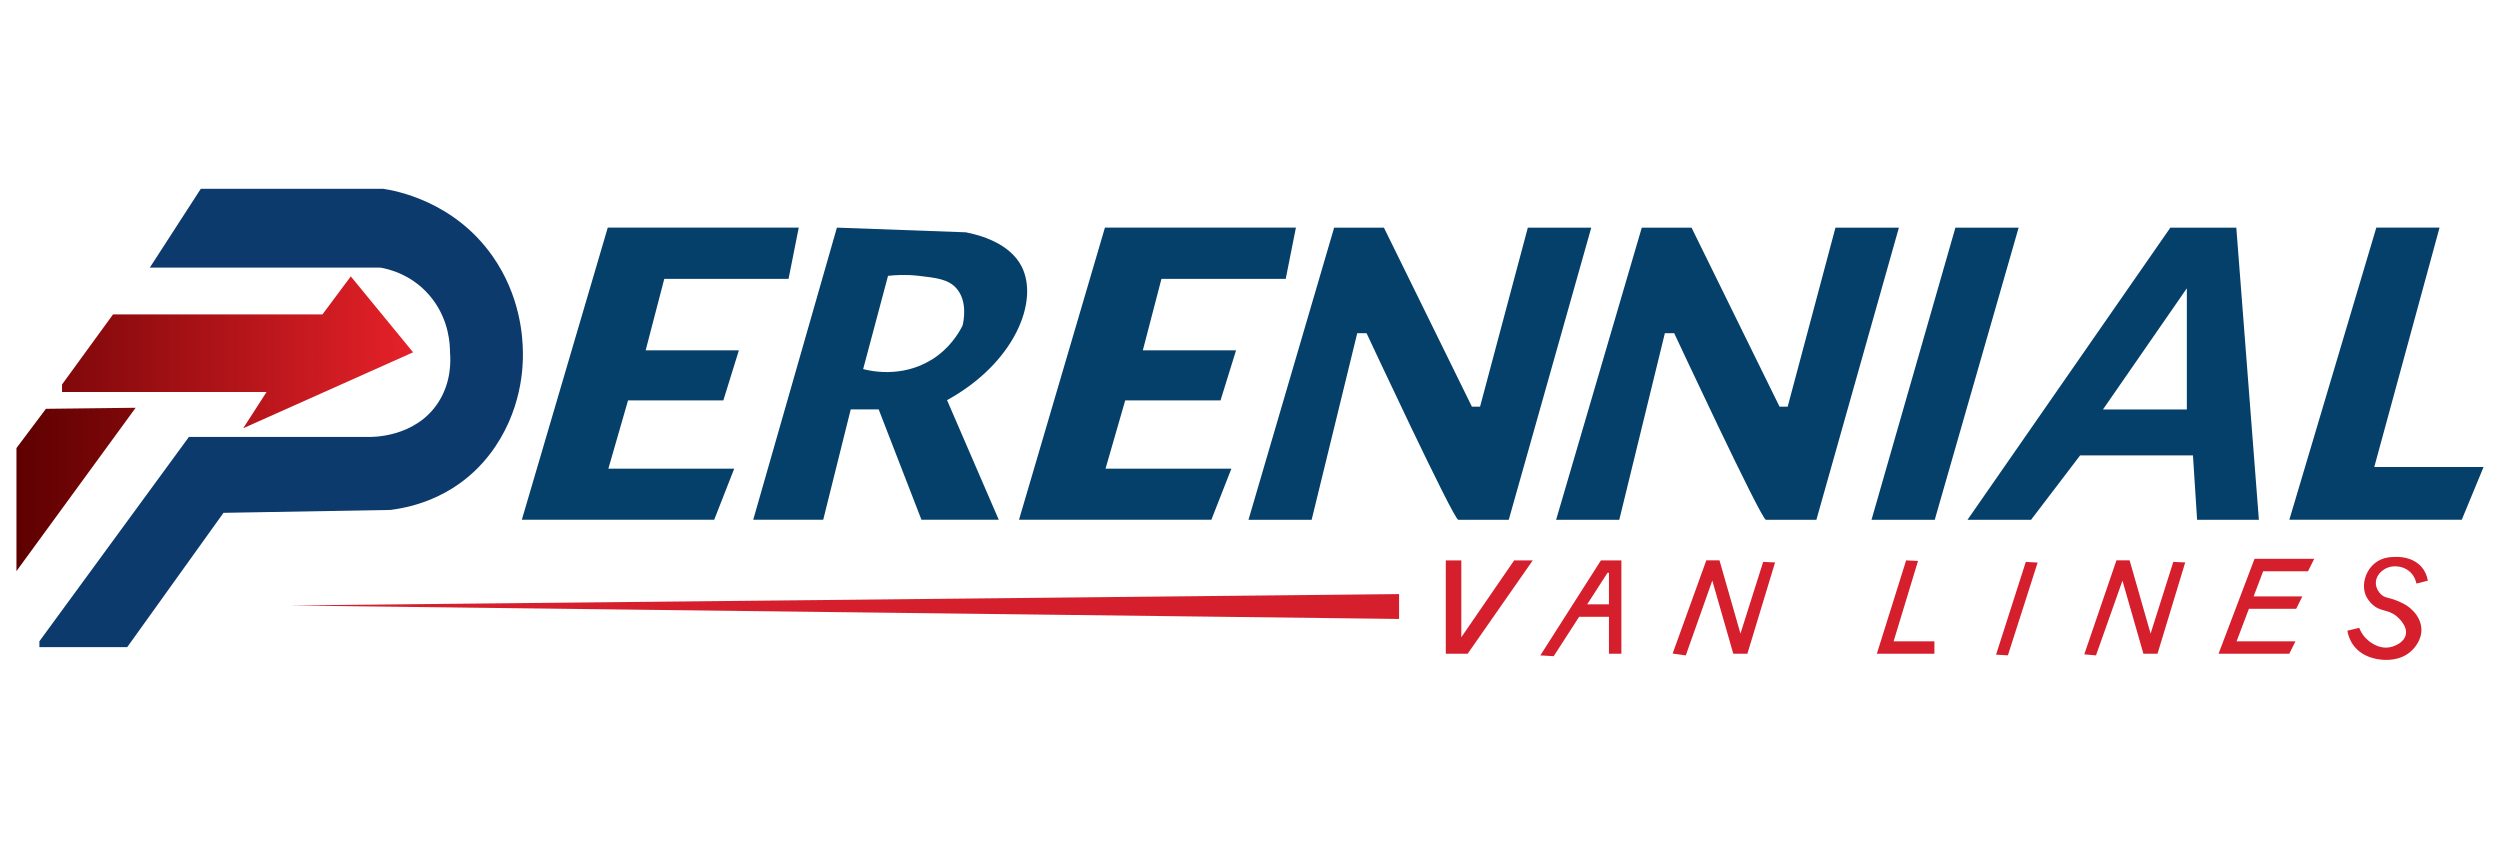 <?xml version="1.0" encoding="UTF-8"?><svg id="medical_alert" xmlns="http://www.w3.org/2000/svg" xmlns:xlink="http://www.w3.org/1999/xlink" viewBox="0 0 380 129"><defs><style>.cls-1{fill:url(#linear-gradient-2);}.cls-2{fill:#05406a;}.cls-3{fill:#d51f2d;}.cls-4{fill:url(#linear-gradient-3);}.cls-5{fill:url(#linear-gradient);}</style><linearGradient id="linear-gradient" x1="2.5" y1="74.4" x2="20.62" y2="74.4" gradientUnits="userSpaceOnUse"><stop offset="0" stop-color="#5e0000"/><stop offset="1" stop-color="#7f080a"/></linearGradient><linearGradient id="linear-gradient-2" x1="9.43" y1="53.55" x2="62.8" y2="53.55" gradientUnits="userSpaceOnUse"><stop offset="0" stop-color="#80080a"/><stop offset="1" stop-color="#e62129"/></linearGradient><linearGradient id="linear-gradient-3" x1="223.92" y1="63.53" x2="224.14" y2="63.53" gradientUnits="userSpaceOnUse"><stop offset="0" stop-color="#0c3a6d"/><stop offset="1" stop-color="#053a6a"/></linearGradient></defs><path class="cls-2" d="m155.29,40.51c-1.83-3.59-6.42-4.8-8.5-5.2-6.53-.24-13.05-.47-19.58-.71l-12.72,44.4h10.64l4.18-16.77h4.25l6.5,16.77h11.75l-7.86-18.18c10.25-5.62,14.03-15.03,11.34-20.31Zm-13.7,14.17c-4.61,2.85-9.45,1.67-10.39,1.42,1.26-4.72,2.52-9.45,3.78-14.17,1.11-.13,2.75-.23,4.72,0,2.64.31,4.45.51,5.67,1.89,1.75,1.98,1.1,5.03.94,5.67-.59,1.16-1.97,3.5-4.72,5.2Zm-46.13,6.19l-2.99,10.37h19.13l-3.04,7.76h-29.24l13.06-44.4h29.03l-1.55,7.79h-18.89l-2.83,10.86h14.17l-2.36,7.61h-14.49Zm75.57,0l-2.99,10.37h19.13l-3.04,7.76h-29.24l13.06-44.4h29.03l-1.55,7.79h-18.89l-2.83,10.86h14.17l-2.36,7.61h-14.49Zm158.86-26.26l-30.83,44.4h9.66l7.46-9.79h17.15l.63,9.79h9.39l-3.43-44.4h-10.03Zm2.51,27.63h-12.75l12.75-18.42v18.42Zm45.1,8.75l-3.31,8.01h-26.21l13.22-44.4h9.61l-9.92,36.38h16.61Zm-70.67-36.38l-12.75,44.4h-9.61l12.75-44.4h9.61Zm-18.2,0l-12.54,44.4h-7.67c-.7,0-13.94-28.36-13.94-28.36h-1.42l-6.93,28.36h-9.6l13.02-44.4h7.57l13.37,27.2h1.24l7.26-27.2h9.64Zm-46.76,0l-12.54,44.4h-7.67c-.7,0-13.94-28.36-13.94-28.36h-1.42l-6.93,28.36h-9.6l13.02-44.4h7.57l13.37,27.2h1.24l7.26-27.2h9.64Z"/><g><path class="cls-5" d="m20.62,61.98L2.5,86.81v-18.7l4.48-5.97,13.64-.16Z"/><path class="cls-1" d="m49.02,47.78l4.3-5.77,9.47,11.54-25.82,11.54,3.55-5.51H9.43v-1.14l7.75-10.65h31.85Z"/><path class="cls-4" d="m58.26,28.7c1.77.27,10.69,1.82,16.59,10.21,4.23,6.01,4.61,12.25,4.63,14.64.04,2-.07,9.05-5.06,15.53-5.61,7.27-13.35,8.18-15.06,8.43l-25.39.44-14.63,20.41H5.99v-.89l22.73-31.06h27.19c.39.02,7.24.22,10.76-5.32,1.97-3.11,1.83-6.35,1.73-7.54,0-1.12-.11-4.67-2.59-7.99-2.93-3.93-7.06-4.73-7.99-4.88H22.77l7.75-11.98h27.74Z"/></g><path class="cls-3" d="m223.08,99.37h-3.32v-14.19h2.36v11.68l8.03-11.68h2.83l-9.9,14.19Zm23.37-14.19v14.19h-1.89v-5.62h-4.53l-3.87,5.99-2.03-.12,9.21-14.44h3.1Zm-1.89,6.68v-4.79h-.22l-3.09,4.79h3.31Zm15.71-3.61l3.19,11.12h2.14l4.21-13.88-1.81-.08-3.45,10.9-3.19-11.14h-2l-5.12,14.17,2,.28,4.03-11.38Zm62.34,0l3.19,11.12h2.14l4.21-13.88-1.81-.08-3.45,10.9-3.19-11.14h-2l-4.89,14.29,1.78.16,4.03-11.38Zm-28.58,9.23h-6.2l3.71-12.22-1.81-.08-4.45,14.19h8.75v-1.89Zm15.69-11.97l-1.8-.1-4.52,14.1,1.8.1,4.52-14.1Zm39.2,11.97h-8.96l4.04-10.65h6.82l.94-1.89h-9.07l-5.47,14.43h10.75l.94-1.89Zm1.04-6.83h-8.77l-.94,1.89h8.77l.94-1.89Zm6.84,5.22c.09.51.3,1.37.92,2.21,1.39,1.89,3.64,2.12,4.19,2.18.57.06,2.99.3,4.72-1.42.27-.27,1.52-1.51,1.42-3.31-.09-1.51-1.09-2.51-1.42-2.83-.8-.79-1.73-1.17-2.36-1.42-1.28-.51-1.75-.36-2.36-.94-.13-.13-.85-.85-.78-1.88.08-1.13,1.03-1.76,1.25-1.9.79-.52,1.59-.49,1.89-.47.45.02,1.41.17,2.18.96.61.63.79,1.35.84,1.65l1.75-.44c-.16-.84-.48-1.53-.96-2.08-1.41-1.6-3.55-1.55-4.1-1.53-.66.02-1.91.06-3.02.97-1.37,1.12-2,3.13-1.42,4.72.27.73.72,1.19.94,1.42,1.3,1.3,2.42.78,3.78,1.89.21.17,1.72,1.44,1.42,2.83-.25,1.14-1.57,1.72-2.36,1.89-2.01.42-3.58-1.21-3.78-1.42-.52-.56-.79-1.14-.94-1.52l-1.81.44Zm-144.14-1.79v-3.78s-166.72,1.73-168.61,1.73l168.61,2.05Z"/></svg>